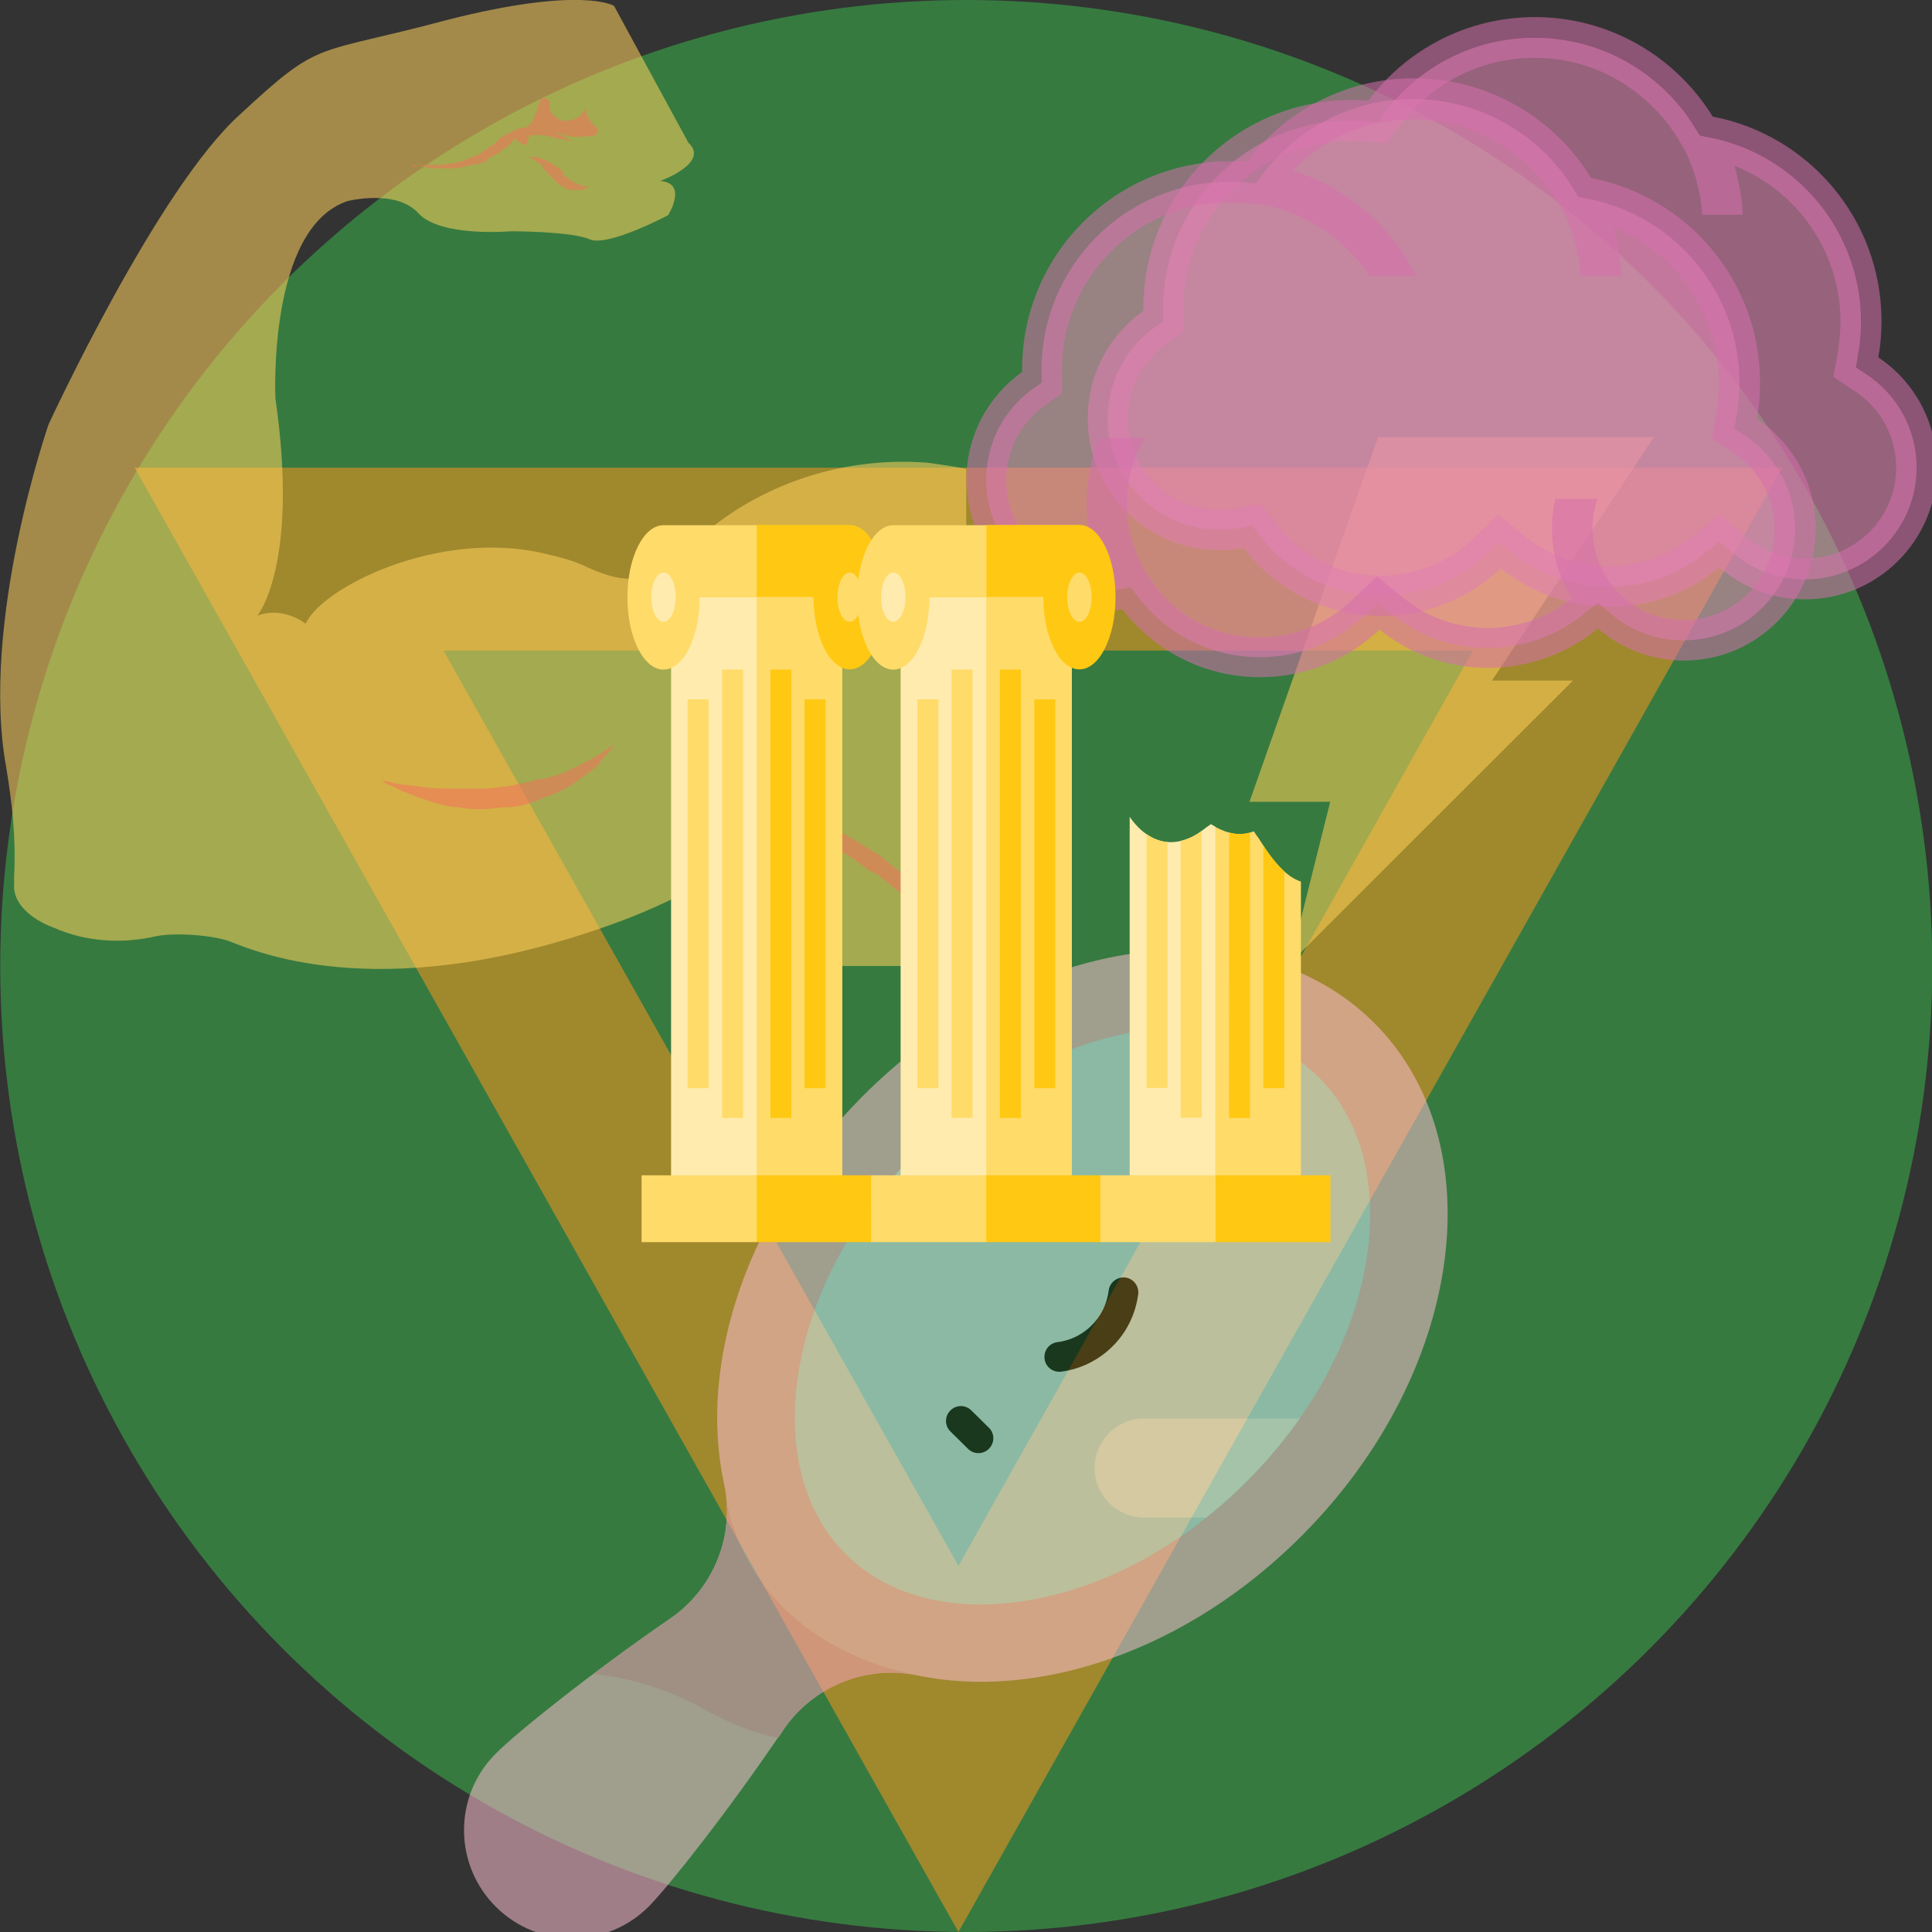 <?xml version="1.0" encoding="utf-8"?>
<!-- Generator: Adobe Illustrator 19.0.0, SVG Export Plug-In . SVG Version: 6.00 Build 0)  -->
<svg version="1.1" id="Layer_1" xmlns="http://www.w3.org/2000/svg" xmlns:xlink="http://www.w3.org/1999/xlink" x="0px" y="0px"
	 viewBox="90 -90 792 792" style="enable-background:new 90 -90 792 792;" xml:space="preserve">
<rect x="90" y="-90" width="792" height="792" fill="#333333" stroke="none"/>
<style type="text/css">
	.st0{opacity:0.55;}
	.st1{fill:#39B54A;}
	.st2{fill:none;}
	.st3{fill:#F7941E;}
	.st4{opacity:0.55;fill:#FFD15D;}
	.st5{fill:#F3715B;}
	.st6{opacity:0.55;fill:#FFCF56;}
	.st7{opacity:0.55;fill:#E889B8;}
	.st8{fill:#D670AC;}
	.st9{fill:#F8BCCC;}
	.st10{fill:#D1EDF6;}
	.st11{fill:#010101;}
	.st12{fill:#F6A2B9;}
	.st13{fill:#FFFFFF;}
	.st14{fill:#FFDB69;}
	.st15{fill:#FFEBAE;}
	.st16{fill:#FFC813;}
</style>
<g id="XMLID_1_" class="st0">
	<circle id="XMLID_50_" class="st1" cx="486.1" cy="306" r="396"/>
	<circle id="XMLID_49_" class="st2" cx="486.1" cy="306" r="396"/>
</g>
<g id="XMLID_43_" class="st0">
	<g id="XMLID_44_">
		<path id="XMLID_45_" class="st3" d="M145.2,101.7L482.9,702l337.7-600.3L145.2,101.7L145.2,101.7z M271.8,176.7h422L482.9,551.9
			L271.8,176.7z"/>
	</g>
</g>
<path id="XMLID_14_" class="st4" d="M486.1,102.2c-4.1-0.8-9.1-1.6-15.7-2.5c-31.4-2.5-62.7,6.6-87.5,25.6
	c-6.6,5-13.2,9.9-21.5,16.5c-9.9,8.3-19,5.8-30.5,0.8c-5-2.5-10.7-4.1-18.2-5.8c-42.9-9.9-90.8,14-97.4,28.9c0,0-9.1-7.4-19.8-3.3
	c0,0,17.3-20.6,7.4-89.1c0,0-3.3-70.1,29.7-80.9c0,0,19.8-5,28.9,5c9.1,10,38,7.4,38,7.4s24.8,0,32.2,3.3c7.4,3.3,32.2-9.9,32.2-9.9
	s8.3-13.2-3.3-14c0,0,20.6-7.4,11.6-15.7l-30.5-56.1c0,0-13.2-8.3-68.5,5.8C218-67,222.1-74.4,188.3-43
	c-33.9,30.5-78.4,127-78.4,127s-28.1,80.9-17.4,140.3c2.5,14.9,4.1,29.7,3.3,44.6c0,0.8,0,1.6,0,3.3c-0.8,8.3,7.4,14.9,16.5,18.2
	c13.2,5.8,28.1,6.6,42.1,3.3c9.1-1.6,24.8,0,30.5,2.5c10.7,4.1,64.4,27.2,160.9-9.1c10.7-4.1,21.5-9.1,32.2-14.9
	c11.6-6.6,35.5-11.6,51.2,33.8h56.9V102.2z"/>
<g id="XMLID_3_" class="st0">
	<path id="XMLID_11_" class="st5" d="M246.8,230.1c0,0,1.6,0,4.1,0.8s6.6,0.8,11.6,1.6s9.9,0.8,15.7,0.8c1.6,0,3.3,0,4.1,0
		c1.6,0,3.3,0,4.1,0c3.3,0,5.8,0,9.1-0.8c3.3,0,5.8-0.8,9.1-1.6c1.6,0,3.3-0.8,4.1-0.8c1.6-0.8,2.5-0.8,4.1-0.8
		c2.5-0.8,5.8-1.6,8.3-2.5c0.8-0.8,2.5-0.8,3.3-1.6s2.5-0.8,3.3-1.6s1.6-0.8,3.3-1.6c0.8-0.8,1.6-0.8,2.5-1.6
		c1.6-0.8,3.3-1.6,4.1-2.5c2.5-1.6,4.1-2.5,4.1-2.5s-0.8,1.6-2.5,3.3c-0.8,0.8-2.5,2.5-3.3,4.1c-1.6,1.6-3.3,3.3-5,4.1
		c-0.8,0.8-1.6,1.6-3.3,2.5c-0.8,0.8-2.5,1.6-3.3,2.5c-2.5,1.6-5,2.5-8.3,4.1c-3.3,0.8-5.8,2.5-9.1,3.3c-2.5,0.8-5.8,1.6-9.1,1.6
		s-6.6,0.8-9.9,0.8s-6.6,0-9.9-0.8c-3.3,0-5.8-0.8-9.1-1.6c-2.5-0.8-5-1.6-7.4-2.5c-2.5-0.8-4.1-1.6-6.6-2.5c-1.6-0.8-3.3-1.6-5-2.5
		C248.5,231.7,246.8,230.1,246.8,230.1z"/>
	<path id="XMLID_9_" class="st5" d="M486.1,299.4c-1.6-3.3-4.1-6.6-6.6-9.9s-5.8-7.4-9.1-10.7c-3.3-3.3-6.6-7.4-10.7-10.7
		c-4.1-3.3-8.3-7.4-13.2-9.9c-5-3.3-9.9-5.8-14.9-9.1c-2.5-1.6-5-2.5-7.4-3.3c-2.5-0.8-5-2.5-7.4-3.3c-2.5-1.6-5-2.5-6.6-4.1
		c-0.8-0.8-2.5-1.6-3.3-2.5c-0.8-0.8-2.5-1.6-3.3-2.5c-2.5-1.6-4.1-3.3-5.8-5c-1.6-1.6-3.3-3.3-5-5c-3.3-3.3-5.8-6.6-8.3-9.9
		c-0.8-1.6-1.6-3.3-3.3-5c-0.8-1.6-1.6-3.3-2.5-5c-0.8-3.3-2.5-5.8-2.5-8.3c-0.8-2.5-0.8-4.1-0.8-5.8c0-1.6,0-1.6,0-1.6s0,0.8,0,1.6
		s0,1.6,0,2.5c0,0.8,0,2.5,0,3.3c0,2.5,0.8,5.8,0.8,9.1c0.8,1.6,0.8,3.3,1.6,5.8c0.8,1.6,1.6,4.1,2.5,5.8c1.6,4.1,5,8.3,8.3,11.6
		c1.6,1.6,3.3,4.1,5,5.8c1.6,1.6,4.1,4.1,5.8,5c0.8,0.8,2.5,1.6,3.3,2.5c0.8,0.8,2.5,1.6,3.3,2.5c2.5,1.6,5,3.3,7.4,4.1
		c2.5,1.6,5,2.5,7.4,4.1c2.5,1.6,5,2.5,7.4,4.1c5,2.5,9.9,5,14,8.3c2.5,1.6,4.1,3.3,6.6,4.1c2.5,1.6,4.1,3.3,6.6,5
		c4.1,3.3,7.4,6.6,11.6,9.9c3.3,3.3,6.6,6.6,9.1,9.9s5,5.8,7.4,8.3c0.8,1.6,1.6,2.5,2.5,3.3L486.1,299.4L486.1,299.4z"/>
	<path id="XMLID_8_" class="st5" d="M258.4-22.4c0,0,0.8,0,3.3,0c0.8,0,2.5,0,3.3,0c1.6,0,2.5,0,4.1,0c3.3,0,7.4-0.8,10.7-1.6
		c1.6-0.8,4.1-1.6,5.8-2.5c0.8,0,1.6-0.8,2.5-1.6c0.8,0,0.8-0.8,1.6-0.8l0.8-0.8l1.6-0.8l0.8-0.8c0.8-0.8,1.6-1.6,2.5-2.5
		c0.8,0,0.8-0.8,1.6-0.8l1.6-0.8c0.8,0,0.8-0.8,1.6-0.8c0.8,0,0.8-0.8,1.6-0.8c2.5-0.8,4.1-0.8,6.6-0.8c1.6,0,4.1,0,5.8,0.8
		c1.6,0,3.3,0.8,4.1,1.6c1.6,0.8,2.5,0.8,3.3,1.6c1.6,0.8,2.5,1.6,2.5,1.6s-0.8,0-3.3-0.8c-0.8,0-2.5,0-3.3-0.8
		c-1.6,0-2.5,0-4.1-0.8c-1.6,0-3.3,0-5,0c-0.8,0-0.8,0-1.6,0c-0.8,0-0.8,0-1.6,0c-0.8,0-1.6,0.8-2.5,0.8s-0.8,0-1.6,0.8
		c0,0-0.8,0-0.8,0.8l-0.8,0.8l-0.8,0.8l-0.8,0.8l0,0l0,0l0,0l0,0l0,0l0,0l-1.6,0.8c-0.8,0.8-0.8,0.8-1.6,1.6l-1.6,0.8l-1.6,0.8
		c-0.8,0-0.8,0.8-1.6,0.8c0,0.8-0.8,1.6-2.5,1.6c-0.8,0.8-2.5,0.8-3.3,0.8s-2.5,0.8-3.3,0.8c-2.5,0.8-4.1,0.8-5.8,0.8
		c-1.6,0-4.1,0-5.8,0c-1.6,0-3.3,0-5-0.8c-1.6,0-2.5-0.8-3.3-0.8C260-21.6,260-21.6,258.4-22.4L258.4-22.4z"/>
	<path id="XMLID_5_" class="st5" d="M306.2-25.7c0,0,0.8,0,1.6,0s2.5,0,4.1,0.8c0.8,0,1.6,0.8,2.5,0.8c0.8,0.8,1.6,0.8,2.5,1.6
		c0.8,0.8,1.6,0.8,2.5,1.6c0.8,0.8,1.6,1.6,1.6,1.6c0,0.8,0,1.6,0.8,1.6c0.8,0.8,1.6,0.8,1.6,1.6c0.8,0,1.6,0.8,1.6,0.8
		c0.8,0,1.6,0.8,1.6,0.8c0.8,0,1.6,0,1.6,0.8c0.8,0,0.8,0,1.6,0c0.8,0,1.6,0,1.6,0s0,0-0.8,0.8c-0.8,0-0.8,0-1.6,0.8
		c-0.8,0-1.6,0-2.5,0s-1.6,0-2.5,0c-0.8,0-1.6-0.8-2.5-0.8c-0.8-0.8-1.6-0.8-2.5-1.6c-0.8-0.8-1.6-1.6-2.5-2.5l-0.8-0.8
		c-0.8-0.8-0.8-0.8-0.8-0.8c-0.8-0.8-0.8-1.6-1.6-1.6c-0.8-0.8-0.8-1.6-1.6-2.5c-0.8,0-0.8-0.8-1.6-0.8c-0.8-0.8-1.6-1.6-2.5-1.6
		C307.1-25.7,306.2-25.7,306.2-25.7z"/>
	<path id="XMLID_4_" class="st5" d="M302.1-35.6c0.8-1.6,3.3-1.6,5-3.3c0.8-0.8,1.6-1.6,1.6-2.5c0.8-1.6,1.6-4.1,2.5-6.6
		c0-0.8,0.8-1.6,0.8-1.6c1.6-0.8,3.3,0.8,3.3,1.6c0,1.6,0,3.3,0.8,4.1c0.8,1.6,2.5,2.5,4.1,3.3c4.1,0.8,9.1-1.6,9.9-5.8
		c0,2.5,0.8,5,2.5,6.6c0.8,1.6,3.3,2.5,2.5,4.1s-2.5,1.6-4.1,1.6c-3.3,0-6.6,0.8-9.9-0.8c-0.8,0-1.6-0.8-3.3-0.8c-0.8,0-1.6,0-2.5,0
		c-1.6,0-3.3,0-4.1,0s-1.6,0-2.5,0c-1.6,0.8-2.5,2.5-2.5,5c-1.6,0-3.3-0.8-4.1-1.6C301.3-32.3,301.3-34.8,302.1-35.6"/>
</g>
<polygon id="XMLID_30_" class="st6" points="654.9,89.2 602.2,238.7 635.3,238.7 618.7,305 734.8,189 701.6,189 768,89.2 "/>
<path id="XMLID_29_" class="st7" d="M656.3,154.2c-19.7,0-37.9-9-49.9-24.7l-3.1-4l-5,0.9c-2.8,0.5-5.6,0.8-8.4,0.8
	c-25.2,0-45.8-20.5-45.8-45.7c0-14.8,7.2-28.8,19.3-37.3l3.5-2.5l-0.1-4.7c0-0.2,0-0.4,0-0.6c0-42.5,34.5-77,77-77
	c2.1,0,4.2,0.1,6.3,0.3l4.6,0.4l2.7-3.7c7-9.4,16.2-17.2,26.7-22.5c10.9-5.6,22.7-8.4,35-8.4c13.4,0,26.7,3.5,38.3,10.2
	c11.2,6.4,20.8,15.7,27.5,26.8l1.9,3.1l3.6,0.7c36.2,6.9,62.5,38.7,62.5,75.6c0,4.5-0.4,9-1.2,13.4l-0.9,5.3l4.5,3
	c12.8,8.5,20.4,22.8,20.4,38.1c0,25.2-20.5,45.8-45.8,45.8c-10.9,0-21.5-3.9-29.8-11l-5.3-4.5l-5.4,4.4
	c-11.2,9.2-25.3,14.2-39.8,14.2c-14.4,0-28.1-4.8-39.3-13.8l-5.6-4.6l-5.3,5C687.8,148.1,672.4,154.2,656.3,154.2z"/>
<g id="XMLID_24_" class="st0">
	<path id="XMLID_26_" class="st8" d="M860,56.5c0.9-4.8,1.3-9.8,1.3-14.9c0-41.6-29.8-76.3-69.2-83.8C777.1-66.6,750-83,719.2-83
		c-28,0-52.8,13.5-68.3,34.3c-2.3-0.2-4.6-0.3-6.9-0.3c-47.1,0-85.3,38.2-85.3,85.3c0,0.4,0,0.7,0,1.1
		c-13.8,9.8-22.8,25.9-22.8,44.1c0,29.8,24.2,54,54,54c3.4,0,6.7-0.3,9.9-0.9c13,17,33.4,27.9,56.5,27.9c19,0,36.2-7.4,48.9-19.5
		c12.2,9.8,27.7,15.7,44.5,15.7c17.1,0,32.8-6,45.1-16.1c9.5,8.1,21.8,13.1,35.2,13.1c29.8,0,54-24.2,54-54
		C884,82.8,874.5,66.2,860,56.5z M830,139c-9,0-17.6-3.2-24.4-9l-10.6-9.1l-10.8,8.8c-9.8,8.1-21.8,12.4-34.6,12.4
		c-12.6,0-24.3-4.2-34.1-12l-11.3-9.1l-10.5,10c-10.2,9.6-23.5,15-37.5,15c-8.6,0-16.9-1.9-24.5-5.8c-7.3-3.7-13.8-9.1-18.8-15.6
		l-6.2-8.1l-10,1.9c-2.3,0.4-4.6,0.6-6.9,0.6c-20.7,0-37.5-16.8-37.5-37.5c0-12.1,5.9-23.5,15.8-30.6l7.1-5l-0.1-8.7v-0.4
		c0-0.1,0-0.3,0-0.4c0-18.4,7.2-35.6,20.1-48.6c13-13,30.2-20.1,48.6-20.1c1.8,0,3.7,0.1,5.6,0.2l9.1,0.7l5.5-7.3
		c6.3-8.4,14.5-15.3,23.8-20.1c9.7-5,20.3-7.5,31.3-7.5c12,0,23.8,3.1,34.1,9.1c10,5.8,18.5,14,24.6,23.9l3.8,6.3l7.2,1.4
		c32.3,6.2,55.7,34.6,55.7,67.5c0,4-0.4,8.1-1,12l-1.9,10.6l9,6c10.5,7,16.7,18.6,16.7,31.2C867.4,122.2,850.6,139,830,139z"/>
	<path id="XMLID_25_" class="st8" d="M804.4-2c-0.7-14.2-4.9-27.5-11.7-39h-20.1c9,11.1,14.3,24.7,15.2,39H804.4z"/>
</g>
<path id="XMLID_23_" class="st7" d="M606.5,179.4c-19.7,0-37.9-9-49.9-24.7l-3.1-4l-5,0.9c-2.8,0.5-5.6,0.8-8.4,0.8
	c-25.2,0-45.8-20.5-45.8-45.8c0-14.8,7.2-28.8,19.3-37.3l3.5-2.5l-0.1-4.7c0-0.2,0-0.4,0-0.6c0-42.5,34.5-77,77-77
	c2.1,0,4.2,0.1,6.3,0.3l4.6,0.4l2.7-3.7c7-9.4,16.2-17.2,26.7-22.5c10.9-5.6,22.7-8.4,35-8.4c13.4,0,26.7,3.5,38.3,10.2
	c11.2,6.4,20.8,15.7,27.5,26.8l1.9,3.1l3.6,0.7c36.2,6.9,62.5,38.7,62.5,75.6c0,4.5-0.4,9-1.2,13.4l-0.9,5.3l4.5,3
	c12.8,8.5,20.4,22.8,20.4,38.1c0,25.2-20.5,45.7-45.8,45.7c-10.9,0-21.5-3.9-29.8-11L745,157l-5.4,4.4
	c-11.2,9.2-25.3,14.2-39.8,14.2s-28.1-4.8-39.3-13.8l-5.7-4.6l-5.3,5C638,173.3,622.7,179.4,606.5,179.4z"/>
<g id="XMLID_15_" class="st0">
	<path id="XMLID_20_" class="st8" d="M810.2,81.7c0.9-4.8,1.3-9.8,1.3-14.9c0-41.6-29.8-76.2-69.2-83.8c-15-24.5-42-40.9-72.8-40.9
		c-28,0-52.8,13.5-68.3,34.3c-2.3-0.2-4.6-0.3-6.9-0.3c-47.1,0-85.3,38.2-85.3,85.3c0,0.4,0,0.7,0,1.1
		c-13.8,9.8-22.8,25.9-22.8,44.1c0,29.8,24.2,54,54,54c3.4,0,6.7-0.3,9.9-0.9c13,17,33.4,27.9,56.5,27.9c19,0,36.2-7.4,48.9-19.5
		c12.2,9.8,27.7,15.7,44.5,15.7c17.1,0,32.8-6.1,45.1-16.1c9.5,8.1,21.8,13.1,35.2,13.1c29.8,0,54-24.2,54-54.1
		C834.3,107.9,824.7,91.4,810.2,81.7z M780.2,164.2c-9,0-17.6-3.2-24.4-9l-10.6-9.1l-10.8,8.9c-9.8,8.1-21.8,12.4-34.6,12.4
		c-12.5,0-24.3-4.2-34.1-12l-11.3-9.1l-10.5,10c-10.2,9.6-23.5,15-37.5,15c-8.6,0-16.9-2-24.5-5.8c-7.3-3.7-13.8-9.1-18.8-15.6
		l-6.2-8.1l-10,1.9c-2.3,0.4-4.6,0.6-6.9,0.6c-20.7,0-37.5-16.8-37.5-37.5c0-12.1,5.9-23.5,15.8-30.6l7.1-5l-0.1-8.7v-0.4
		c0-0.1,0-0.3,0-0.4c0-18.4,7.2-35.6,20.1-48.6C558.4,0.1,575.6-7,594-7c1.8,0,3.7,0.1,5.6,0.2l9.1,0.7l5.5-7.3
		c6.3-8.4,14.5-15.3,23.8-20.1c9.7-5,20.2-7.5,31.3-7.5c12,0,23.8,3.1,34.1,9.1c10,5.8,18.5,14,24.6,23.9l3.8,6.3l7.2,1.4
		c32.3,6.2,55.7,34.6,55.7,67.5c0,4-0.4,8.1-1,12l-1.9,10.6l9,6c10.5,7,16.7,18.6,16.7,31.2C817.7,147.4,800.9,164.2,780.2,164.2z"
		/>
	<path id="XMLID_19_" class="st8" d="M742.8,126.8c0-4.3,0.8-8.5,2.1-12.3h-17.3c-0.9,4-1.4,8.1-1.4,12.3c0,16.1,7.1,30.6,18.3,40.5
		l13.6-10.3C748.9,150.2,742.8,139.2,742.8,126.8z"/>
	<path id="XMLID_18_" class="st8" d="M605.2-23.3v16.7c14.2,2.3,27.3,8.9,37.7,19.3c3.2,3.2,6.1,6.7,8.6,10.5h19.1
		C658.1-1.7,633.9-19.7,605.2-23.3z"/>
	<path id="XMLID_17_" class="st8" d="M754.6,23.2c-0.7-14.2-4.9-27.5-11.7-39h-20.1c9,11.1,14.3,24.7,15.2,39H754.6z"/>
	<path id="XMLID_16_" class="st8" d="M559.1,89.5h-18.4c-3.4,8.3-5.3,17.5-5.3,27c0,18.6,7.1,35.5,18.8,48.1l10.9-12.7
		c-8.5-9.9-13.1-22.3-13.1-35.4C552,106.9,554.5,97.6,559.1,89.5z"/>
</g>
<g id="XMLID_31_" transform="matrix(1 0 0 1 0 0)" class="st0">
	<path id="XMLID_40_" class="st9" d="M624.1,539.1c65.9-66.4,78.9-160.4,29-210c-49.9-49.5-143.8-35.9-209.8,30.6
		c-47.2,47.5-67.2,109.2-56.5,158.5c4.6,21.2-4.2,43-22.1,55.3c-32.3,22.2-63.5,47.2-71.6,55.5c-17.3,17.4-17.1,45.5,0.2,62.7
		c17.4,17.3,45.5,17.1,62.7-0.2c8.2-8.3,33-39.6,54.9-72.1c12.1-18,33.9-27,55.1-22.6C515.5,607.2,577,586.7,624.1,539.1z"/>
	<path id="XMLID_39_" class="st10" d="M436.8,547.2c-16.9-16.8-23.9-42.3-19.9-71.8c4.5-32.9,21.9-66,49-93.3s60.1-44.9,92.9-49.7
		c29.5-4.3,55,2.6,71.9,19.3c16.9,16.8,23.9,42.2,19.9,71.8c-4.5,32.9-21.9,66-49,93.3s-60.1,44.9-92.9,49.7
		C479.2,570.8,453.6,563.9,436.8,547.2z"/>
	<g id="XMLID_35_">
		<path id="XMLID_38_" class="st11" d="M587.9,410.7c-2.4,2.4-6.2,2.4-8.6,0l-7.2-7.1c-2.4-2.4-2.4-6.2,0-8.6s6.2-2.4,8.6,0l7.2,7.1
			C590.2,404.5,590.3,408.3,587.9,410.7z"/>
		<path id="XMLID_37_" class="st11" d="M495.4,503.9c-2.4,2.4-6.2,2.4-8.6,0l-7.2-7.1c-2.4-2.4-2.4-6.2,0-8.6s6.2-2.4,8.6,0l7.2,7.1
			C497.8,497.6,497.8,501.5,495.4,503.9z"/>
		<path id="XMLID_36_" class="st11" d="M546.2,461.8c-5.6,5.6-12.9,9.4-21.2,10.5c-3.3,0.4-6.4-1.9-6.8-5.3
			c-0.4-3.3,1.9-6.4,5.3-6.8c11-1.4,19.6-10.1,21-21.2c0.4-3.3,3.5-5.7,6.8-5.3c3.3,0.4,5.7,3.5,5.3,6.8
			C555.5,448.8,551.8,456.2,546.2,461.8z"/>
	</g>
	<path id="XMLID_34_" class="st12" d="M387.9,525.9c1.3,18.7-7.5,36.9-23.2,47.7c-10.9,7.5-21.7,15.3-31.4,22.6
		c13,1.4,29,5.3,45,14.3c11.8,6.7,22.1,10.2,30.7,11.9c0.7-1,1.4-2,2-3c12.1-18,33.9-27,55.1-22.6
		C405.9,584.1,391.3,543,387.9,525.9z"/>
	<path id="XMLID_33_" class="st13" d="M622.8,491.5H559c-11.2,0-20.3,9.1-20.3,20.3c0,11.2,9.1,20.3,20.3,20.3h25.5
		c5.9-4.7,11.6-9.8,17-15.3C609.5,508.8,616.6,500.3,622.8,491.5z"/>
	<path id="XMLID_32_" class="st13" d="M529.5,375.9c0-11.2-9.1-20.3-20.3-20.3h-10.6c-11.5,7.4-22.6,16.3-32.7,26.5
		c-4.5,4.5-8.7,9.2-12.7,14.1h56C520.4,396.2,529.5,387,529.5,375.9z"/>
</g>
<polygon class="st14" points="435.3,183.8 423.5,137.6 400.2,137.6 394.4,403.3 435.3,391.8 "/>
<polygon class="st15" points="376.8,137.6 365.1,183.8 365.1,391.8 400.2,403.3 400.2,137.6 "/>
<g>
	<path class="st16" d="M438.3,184.4c8.2,0,14.8-13.2,14.8-29.6s-6.6-29.6-14.8-29.6h-38.2l-5.7,14.6l5.7,14.9h23.4
		C423.5,171.2,430.2,184.4,438.3,184.4z"/>
	<polygon class="st16" points="447.3,419.2 447.3,391.8 400.2,391.8 394.4,405.6 400.2,419.2 	"/>
</g>
<g>
	<rect x="353" y="391.8" class="st14" width="47.2" height="27.4"/>
	<path class="st14" d="M362,125.3c-8.2,0-14.8,13.2-14.8,29.6s6.6,29.6,14.8,29.6c8.2,0,14.8-13.2,14.8-29.6h23.4v-29.6
		C400.2,125.3,362,125.3,362,125.3z"/>
	<rect x="371.9" y="196.7" class="st14" width="8.6" height="159.4"/>
	<rect x="386" y="184.5" class="st14" width="8.6" height="183.8"/>
</g>
<g>
	<rect x="405.8" y="184.5" class="st16" width="8.6" height="183.8"/>
	<rect x="419.8" y="196.7" class="st16" width="8.6" height="159.4"/>
</g>
<path class="st15" d="M362,164.9c-2.8,0-5-4.5-5-10.1s2.3-10.1,5-10.1c2.8,0,5,4.5,5,10.1S364.8,164.9,362,164.9z"/>
<path class="st14" d="M438.3,164.9c-2.8,0-5-4.5-5-10.1s2.3-10.1,5-10.1c2.8,0,5,4.5,5,10.1S441.1,164.9,438.3,164.9z"/>
<polygon class="st14" points="529.4,183.8 517.7,137.6 494.3,137.6 488.6,403.3 529.4,391.8 "/>
<polygon class="st15" points="471,137.6 459.2,183.8 459.2,391.8 494.3,403.3 494.3,137.6 "/>
<g>
	<path class="st16" d="M532.5,184.4c8.2,0,14.8-13.2,14.8-29.6s-6.6-29.6-14.8-29.6h-38.2l-5.7,14.6l5.7,14.9h23.4
		C517.7,171.2,524.3,184.4,532.5,184.4z"/>
	<polygon class="st16" points="541.5,419.2 541.5,391.8 494.3,391.8 488.6,405.6 494.3,419.2 	"/>
</g>
<g>
	<rect x="447.1" y="391.8" class="st14" width="47.2" height="27.4"/>
	<path class="st14" d="M456.2,125.3c-8.2,0-14.8,13.2-14.8,29.6s6.6,29.6,14.8,29.6s14.8-13.2,14.8-29.6h23.4v-29.6
		C494.4,125.3,456.2,125.3,456.2,125.3z"/>
	<rect x="466.1" y="196.7" class="st14" width="8.6" height="159.4"/>
	<rect x="480.1" y="184.5" class="st14" width="8.6" height="183.8"/>
</g>
<g>
	<rect x="499.9" y="184.5" class="st16" width="8.6" height="183.8"/>
	<rect x="514" y="196.7" class="st16" width="8.6" height="159.4"/>
</g>
<path class="st15" d="M456.2,164.9c-2.8,0-5-4.5-5-10.1s2.3-10.1,5-10.1c2.8,0,5,4.5,5,10.1S458.9,164.9,456.2,164.9z"/>
<path class="st14" d="M532.5,164.9c-2.8,0-5-4.5-5-10.1s2.3-10.1,5-10.1c2.8,0,5,4.5,5,10.1S535.3,164.9,532.5,164.9z"/>
<path class="st14" d="M608.6,257.7c-1-1.5-2-3.1-3-4.6c-0.1-0.1-0.6-0.7-0.9-1.3c-0.2-0.2-0.4-0.5-0.4-0.6c-0.1-0.1-0.2-0.3-0.4-0.4
	c-3.1,1.3-6.7,1.4-10,0.5c-2.4-0.6-4.9-1.8-7-3.1c-0.1,0-0.2-0.2-0.4-0.3c-0.1,0.1-0.3,0.1-0.4,0.2c-0.1,0.1-0.2,0.1-0.3,0.2
	l-3.4,155l40.9-11.5V271.4C617.1,269.4,611.9,262.7,608.6,257.7z"/>
<path class="st15" d="M586.9,248.2c-0.1,0-0.2-0.2-0.4-0.3c-0.1,0.1-0.3,0.1-0.4,0.2c-1.3,0.8-2.4,1.7-3.6,2.6
	c-3.4,2.5-7.2,4.2-11.5,4.5c-7.6,0.5-13.7-4.3-17.8-10.2c0-0.1-0.1-0.1-0.1-0.2v147l35.1,11.5V248.9
	C587.8,248.7,587.4,248.5,586.9,248.2z"/>
<g>
	<polygon class="st16" points="635.4,419.2 635.4,391.8 588.2,391.8 582.5,405.6 588.2,419.2 	"/>
</g>
<g>
	<rect x="541.1" y="391.8" class="st14" width="47.2" height="27.4"/>
	<path class="st14" d="M560,251.9V356h8.6V255.2C565.4,254.9,562.5,253.7,560,251.9z"/>
	<path class="st14" d="M582.5,250.7c-2.6,1.9-5.4,3.3-8.5,4v113.5h8.6L582.5,250.7C582.6,250.6,582.6,250.7,582.5,250.7z"/>
</g>
<g>
	<path class="st16" d="M593.9,251.3L593.9,251.3l-0.1,117h8.6v-117C599.7,252.1,596.7,252.1,593.9,251.3z"/>
	<path class="st16" d="M608.6,257.7c-0.2-0.4-0.5-0.7-0.7-1.1v99.5h8.6v-88.9C613.3,264.3,610.6,260.7,608.6,257.7z"/>
</g>
</svg>
